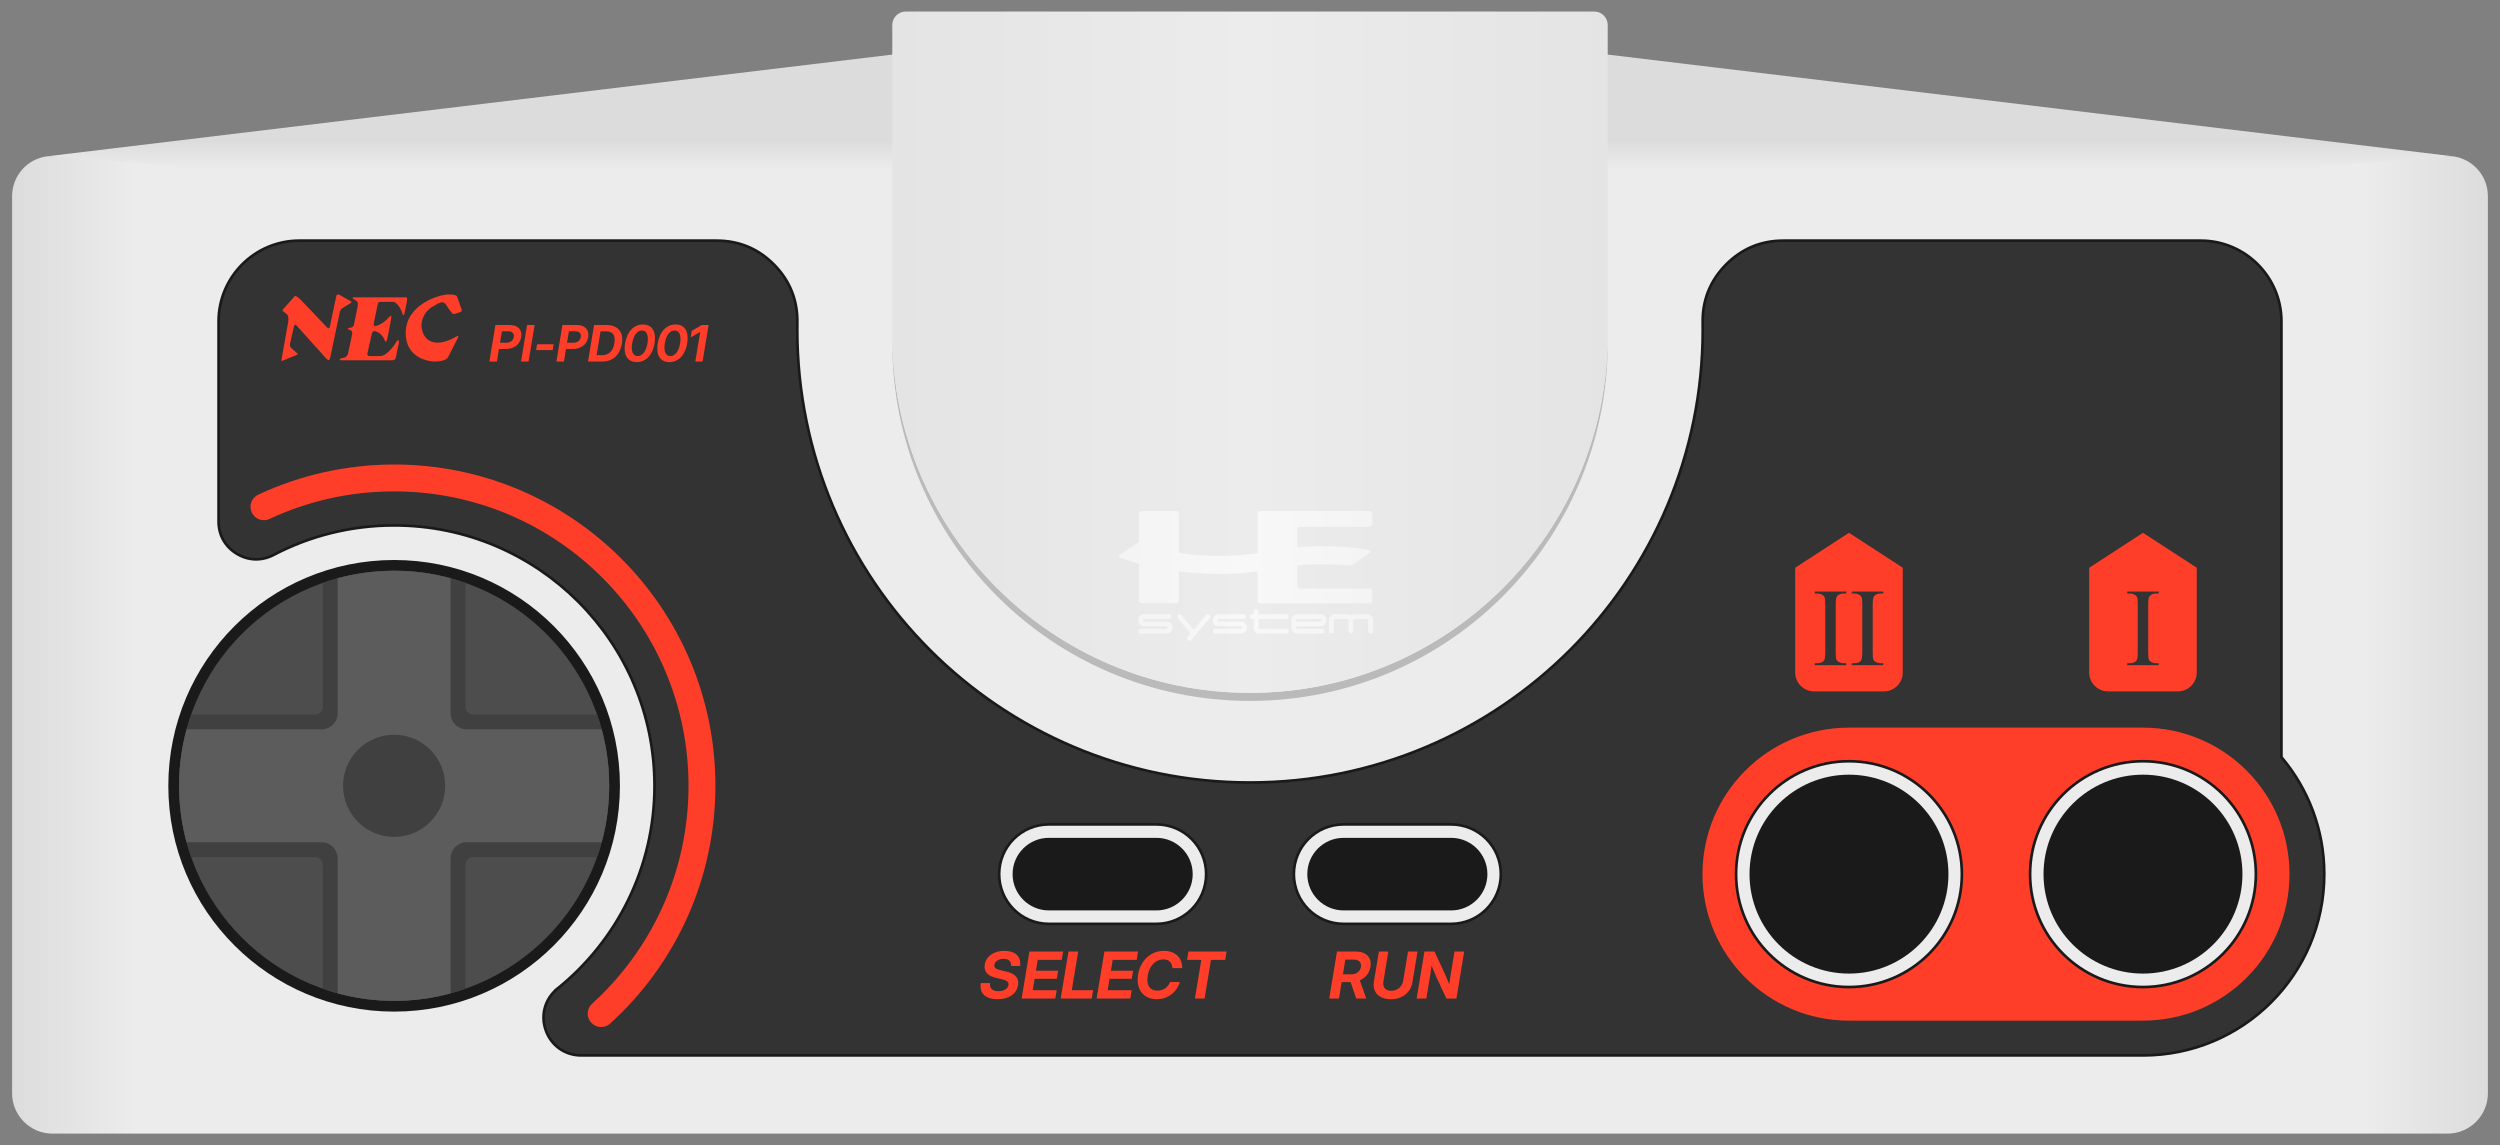 <?xml version="1.0" encoding="UTF-8"?>
<!DOCTYPE svg PUBLIC "-//W3C//DTD SVG 1.1//EN" "http://www.w3.org/Graphics/SVG/1.1/DTD/svg11.dtd">
<svg xml:space="preserve" viewBox="0 0 930 426" width="930px" height="426px" version="1.1" style="shape-rendering:geometricPrecision; fill-rule:evenodd; clip-rule:evenodd" xmlns="http://www.w3.org/2000/svg">
 <rect x="0" y="0" width="930" height="426" fill="#808080" stroke="none"/>
 <defs>
  <style type="text/css">
    .str0 {stroke:#1A1A1A}
    .fil8 {fill:#1A1A1A}
    .fil11 {fill:#404040}
    .fil10 {fill:#4D4D4D}
    .fil12 {fill:#5C5C5C}
    .fil2 {fill:#BABABA}
    .fil9 {fill:#ECECEC}
    .fil7 {fill:#FF3E29}
    .fil5 {fill:#333333}
    .fil6 {fill:#FF3E29}
    .fil1 {fill:url(#id0)}
    .fil3 {fill:url(#id1)}
    .fil0 {fill:url(#id2)}
    .fil4 {fill:url(#id3)}
  </style>
  <linearGradient id="id0" gradientUnits="userSpaceOnUse" x1="465" y1="63.017" x2="465" y2="20.305">
   <stop offset="0" style="stop-opacity:1; stop-color:#ECECEC"/>
   <stop offset="0.25" style="stop-opacity:1; stop-color:gainsboro"/>
   <stop offset="1" style="stop-opacity:1; stop-color:gainsboro"/>
  </linearGradient>
  <linearGradient id="id1" gradientUnits="userSpaceOnUse" x1="331.931" y1="131.015" x2="598.069" y2="131.015">
   <stop offset="0" style="stop-opacity:1; stop-color:#E4E4E4"/>
   <stop offset="0.5" style="stop-opacity:1; stop-color:#ECECEC"/>
   <stop offset="1" style="stop-opacity:1; stop-color:#E4E4E4"/>
  </linearGradient>
  <linearGradient id="id2" gradientUnits="userSpaceOnUse" x1="4.5" y1="239.915" x2="925.5" y2="239.915">
   <stop offset="0" style="stop-opacity:1; stop-color:gainsboro"/>
   <stop offset="0.05" style="stop-opacity:1; stop-color:#ECECEC"/>
   <stop offset="0.95" style="stop-opacity:1; stop-color:#ECECEC"/>
   <stop offset="1" style="stop-opacity:1; stop-color:gainsboro"/>
  </linearGradient>
  <linearGradient id="id3" gradientUnits="userSpaceOnUse" x1="418.485" y1="232.452" x2="508.491" y2="232.452">
   <stop offset="0" style="stop-opacity:1; stop-color:#F4F4F4"/>
   <stop offset="0.5" style="stop-opacity:1; stop-color:#F8F8F8"/>
   <stop offset="1" style="stop-opacity:1; stop-color:#F4F4F4"/>
  </linearGradient>
 </defs>
 <g>
  <g id="shell">
   <path class="fil0" d="M19.504 421.71l890.992 0c8.264,0 15.004,-6.74 15.004,-15.003l0 -333.69c0,-7.634 -5.632,-13.985 -13.211,-14.897l-894.578 0c-7.579,0.912 -13.211,7.263 -13.211,14.897l0 333.69c0,8.263 6.74,15.003 15.004,15.003z"/>
   <polygon class="fil1" points="912.289,58.12 598.069,20.305 331.931,20.305 17.711,58.12 81.312,63.017 848.688,63.017 "/>
   <path class="fil2" d="M465 260.743c73.492,0 133.069,-59.578 133.069,-133.07l0 -3.001c0,73.492 -59.577,133.07 -133.069,133.07 -73.492,0 -133.069,-59.578 -133.069,-133.07l0 3.001c0,73.492 59.577,133.07 133.069,133.07z"/>
   <path class="fil3" d="M465 257.742c73.492,0 133.069,-59.578 133.069,-133.07l0 -115.378c0,-2.756 -2.248,-5.004 -5.004,-5.004 -86.912,0 -169.218,0 -256.13,0 -2.756,0 -5.004,2.248 -5.004,5.004l0 115.378c0,73.492 59.577,133.07 133.069,133.07z"/>
   <path class="fil4" d="M509.393 224.403c-13.48,0 -26.961,0 -40.441,0 -0.617,0 -1.121,-0.503 -1.121,-1.12l0 -10.747c-3.96,0.545 -8.254,0.958 -13.403,0.958 -5.347,0 -10.642,-0.284 -15.861,-0.918l0 10.707c0,0.617 -0.503,1.12 -1.12,1.12l-12.645 0c-0.616,0 -1.12,-0.503 -1.12,-1.12l0 -13.589c-2.381,-0.649 -4.74,-1.39 -7.074,-2.231 -0.203,-0.073 -0.339,-0.243 -0.365,-0.456 -0.028,-0.215 0.061,-0.412 0.239,-0.535l7.2 -4.919 0 -10.346c0,-0.616 0.504,-1.121 1.12,-1.121l12.645 0c0.617,0 1.12,0.505 1.12,1.121l0 14.405c3.606,0.702 8.171,1.181 14.585,1.181 5.836,0 10.522,-0.408 14.679,-0.95l0 -14.636c0,-0.616 0.504,-1.121 1.121,-1.121 13.48,0 26.961,0 40.441,0 0.617,0 1.121,0.505 1.121,1.121l0 3.633c0,0.616 -0.504,1.12 -1.121,1.12l-25.678 0c-0.618,0 -1.121,0.504 -1.121,1.121l0 6.585c2.647,-0.299 5.422,-0.495 8.534,-0.495 4.596,0 12.698,0.249 18.201,1.487 0.221,0.05 0.382,0.216 0.426,0.439 0.045,0.223 -0.042,0.437 -0.228,0.568l-6.268 4.38c-0.327,0.228 -0.677,0.325 -1.076,0.299 -2.559,-0.173 -5.385,-0.404 -10.577,-0.44 -3.289,-0.023 -6.234,0.162 -9.012,0.459l0 7.477c0,0.618 0.503,1.121 1.121,1.121l25.678 0c0.617,0 1.121,0.503 1.121,1.12l0 3.202c0,0.617 -0.504,1.12 -1.121,1.12zm-74.526 4.089c0.484,0 0.877,0.393 0.877,0.878 0,0.484 -0.393,0.877 -0.877,0.877l-9.233 0c-0.232,0 -0.421,0.189 -0.421,0.421l0 0.117c0,0.231 0.189,0.42 0.421,0.42l8.329 0c1.157,0 2.1,0.944 2.1,2.1 0,0.089 0,0.178 0,0.267 0,1.157 -0.943,2.101 -2.1,2.101l-9.628 0c-0.484,0 -0.877,-0.394 -0.877,-0.878 0,-0.485 0.393,-0.877 0.877,-0.877l9.552 0c0.232,0 0.421,-0.189 0.421,-0.421l0 -0.116c0,-0.232 -0.189,-0.421 -0.421,-0.421l-8.329 0c-1.157,0 -2.1,-0.943 -2.1,-2.101l0 -0.266c0,-1.157 0.943,-2.101 2.1,-2.101l9.309 0zm74.993 7.181c0.485,0 0.878,-0.393 0.878,-0.878l0 -4.202c0,-1.157 -0.944,-2.101 -2.1,-2.101 -1.619,0 -3.236,0 -4.855,0 -0.455,0 -0.877,0.147 -1.222,0.395 -0.345,-0.248 -0.767,-0.395 -1.223,-0.395 -1.618,0 -3.237,0 -4.855,0 -1.157,0 -2.1,0.944 -2.1,2.101l0 4.202c0,0.485 0.393,0.878 0.877,0.878 0.485,0 0.878,-0.393 0.878,-0.878l0 -4.127c0,-0.232 0.189,-0.421 0.421,-0.421l4.703 0c0.232,0 0.421,0.189 0.421,0.421l0 4.127c0,0.485 0.393,0.878 0.878,0.878 0.484,0 0.877,-0.393 0.877,-0.878l0 -4.127c0,-0.232 0.189,-0.421 0.42,-0.421l4.704 0c0.233,0 0.421,0.189 0.421,0.421l0 4.127c0,0.485 0.393,0.878 0.877,0.878zm-47.229 -7.181c0.484,0 0.877,0.393 0.877,0.878 0,0.484 -0.393,0.877 -0.877,0.877l-9.234 0c-0.232,0 -0.421,0.189 -0.421,0.421l0 0.117c0,0.231 0.189,0.42 0.421,0.42l8.33 0c1.156,0 2.1,0.944 2.1,2.1 0,0.089 0,0.178 0,0.267 0,1.157 -0.944,2.101 -2.1,2.101l-9.628 0c-0.485,0 -0.878,-0.394 -0.878,-0.878 0,-0.485 0.393,-0.877 0.878,-0.877l9.552 0c0.232,0 0.42,-0.189 0.42,-0.421l0 -0.116c0,-0.232 -0.188,-0.421 -0.42,-0.421l-8.329 0c-1.157,0 -2.101,-0.943 -2.101,-2.101l0 -0.266c0,-1.157 0.944,-2.101 2.101,-2.101l9.309 0zm-13.981 0.314c0.311,-0.371 0.865,-0.42 1.236,-0.108 0.371,0.311 0.42,0.865 0.108,1.236l-6.82 8.128c-0.313,0.371 -0.866,0.419 -1.237,0.108 -0.371,-0.311 -0.42,-0.864 -0.108,-1.235l0.842 -1.004c0.133,-0.158 0.133,-0.383 0,-0.541l-4.579 -5.456c-0.311,-0.371 -0.262,-0.925 0.109,-1.236 0.371,-0.312 0.924,-0.263 1.236,0.108l4.284 5.106c0.083,0.098 0.194,0.15 0.323,0.15 0.128,0 0.239,-0.052 0.321,-0.15l4.285 -5.106zm43.18 5.112c0.485,0 0.877,0.392 0.877,0.877 0,0.485 -0.392,0.878 -0.877,0.878l-9.308 0c-1.157,0 -2.101,-0.944 -2.101,-2.101 0,-0.993 0,-1.986 0,-2.979 0,-1.157 0.944,-2.101 2.101,-2.101l8.761 0c1.157,0 2.101,0.944 2.101,2.101 0,0.089 0,0.177 0,0.266 0,1.158 -0.944,2.101 -2.101,2.101l-8.686 0c-0.232,0 -0.421,0.189 -0.421,0.421l0 0.116c0,0.232 0.189,0.421 0.421,0.421l9.233 0zm-9.233 -3.671l8.611 0c0.232,0 0.421,0.189 0.421,0.421l0 0.117c0,0.231 -0.189,0.42 -0.421,0.42l-8.611 0c-0.232,0 -0.421,-0.189 -0.421,-0.42l0 -0.117c0,-0.232 0.189,-0.421 0.421,-0.421zm-4.09 3.671c0.484,0 0.877,0.392 0.877,0.877 0,0.484 -0.393,0.878 -0.877,0.878l-10.027 0c-1.157,0 -2.1,-0.944 -2.1,-2.101l0 -2.904c0,-0.232 -0.189,-0.421 -0.42,-0.421l-0.218 0c-0.485,0 -0.878,-0.393 -0.878,-0.877 0,-0.485 0.393,-0.878 0.878,-0.878l0.217 0c0.232,0 0.421,-0.188 0.421,-0.42l0 -0.617c0,-0.485 0.393,-0.878 0.877,-0.878 0.485,0 0.878,0.393 0.878,0.878l0 0.617c0,0.232 0.189,0.42 0.421,0.42l9.951 0c0.484,0 0.877,0.393 0.877,0.878 0,0.484 -0.393,0.877 -0.877,0.877l-9.951 0c-0.232,0 -0.421,0.189 -0.421,0.421l0 2.829c0,0.232 0.189,0.421 0.421,0.421l9.951 0z"/>
  </g>
  <g id="onlay">
   <path class="fil5 str0" d="M207.426 367.716c21.987,-17.756 36.051,-44.935 36.051,-75.398 0,-53.496 -43.367,-96.863 -96.863,-96.863 -16.168,0 -31.411,3.962 -44.81,10.967 -4.466,2.335 -9.432,2.179 -13.742,-0.431 -4.311,-2.611 -6.75,-6.939 -6.75,-11.978l0 -74.491c0,-16.525 13.479,-30.003 30.004,-30.003l155.285 0c8.345,0 15.527,3.007 21.382,8.954 5.854,5.947 8.749,13.176 8.618,21.52 -0.013,0.891 -0.021,1.784 -0.021,2.679 0,93.016 75.404,168.42 168.42,168.42 93.016,0 168.42,-75.404 168.42,-168.42 0,-0.895 -0.008,-1.788 -0.021,-2.679 -0.131,-8.344 2.764,-15.573 8.618,-21.52 5.855,-5.947 13.037,-8.954 21.382,-8.954l155.285 0c16.525,0 30.004,13.478 30.004,30.003 0,56.991 0,107.559 0,162.121 9.941,11.748 15.939,26.94 15.939,43.535 0,37.244 -30.192,67.436 -67.436,67.436l-580.967 0c-6.045,0 -11.189,-3.638 -13.203,-9.337 -2.015,-5.7 -0.298,-11.763 4.405,-15.561z"/>
   <g>
    <path class="fil6" d="M109.647 110.135c0.274,-0.219 1.099,0.327 2.04,1.2 0.806,0.748 9.36,9.84 9.36,9.84 0,0 0.776,0.935 1.143,0.935 0.367,0 0.424,-0.179 0.537,-0.695l2.4 -11.4c0,0 0.156,-0.489 0.641,-0.489 0.179,0 0.403,0.067 0.679,0.249l3.84 2.16c0,0 0.433,0.195 0.433,0.462 0,0.115 -0.081,0.245 -0.313,0.378l-3.12 1.92c0,0 -0.602,0.406 -0.84,1.2l-3.6 17.04c0,0 -0.099,0.996 -0.644,0.996 -0.223,0 -0.52,-0.166 -0.916,-0.636l-10.68 -11.88c-0.216,-0.24 -0.471,-0.592 -0.767,-0.592 -0.295,0 -0.412,0.203 -0.553,0.831l-1.32 5.881c0,0 -0.094,0.322 -0.094,0.725 0,0.397 0.094,0.871 0.454,1.195 0.204,0.183 2.04,1.799 2.04,1.799 0,0 0.361,0.264 0.361,0.427 0,0.163 -0.063,0.198 -0.241,0.293l-5.52 2.281c0,0 -0.263,0.095 -0.263,-0.268 0,-0.058 0.007,-0.128 0.023,-0.212l2.4 -13.561c0,0 0.483,-2.246 -0.24,-3.12 -0.184,-0.223 -1.44,-1.2 -1.44,-1.2 0,0 -0.329,-0.169 -0.329,-0.448 0,-0.113 0.055,-0.246 0.209,-0.392l4.32 -4.919zm0 0l0 0 0 0zm22.2 1.32c1.086,0.629 1.473,0.918 1.2,2.52 -0.264,1.547 -1.44,7.081 -1.44,7.081 0,0 -0.322,0.752 -1.2,0.839 -1.573,0.158 -1.037,0.682 -0.24,0.841 0.314,0.062 1.022,0.469 0.84,1.559 -0.203,1.214 -1.56,7.321 -1.56,7.321 0,0 -0.35,1.421 -1.92,1.559 -0.859,0.076 -1.133,0.342 -1.133,0.534 0,0.162 0.197,0.307 0.413,0.307l18.96 0c0,0 1.242,0.031 1.44,-0.841l1.2 -5.64c0,0 0.082,-2.118 -0.96,-0.36 -0.604,1.02 -3.447,5.28 -6,5.28l-4.2 0c0,0 -0.743,-0.199 -0.6,-0.839l1.68 -7.561c0,0 0.299,-1.333 1.68,-0.72 1.389,0.618 2.396,1.511 3.24,3.481 0.227,0.529 0.591,1.063 1.44,-3.841 0.84,-4.85 1.575,-6.688 -0.24,-4.68 -1.795,1.986 -3.624,2.648 -3.96,2.761 -1.262,0.42 -1.684,0.289 -1.32,-1.44l1.44 -6.841c0,0 0.168,-0.48 1.08,-0.48l4.92 0c0,0 2.02,0.828 3.24,4.681 0.204,0.641 0.482,0.188 0.6,-0.361 0.889,-4.134 1.348,-5.969 0.72,-6l-19.56 0c0,0 -0.469,-0.012 -0.469,0.206 0,0.12 0.169,0.315 0.709,0.634l0 0zm0 0l0 0 0 0zm38.16 -1.199c0,0 -0.126,-0.72 -3.24,-0.72 -3.223,0 -15.919,3.669 -15.84,14.4 0.076,10.249 10.232,10.559 10.8,10.559 0.671,0 3.193,-0.01 4.68,-1.2 0.212,-0.169 3.96,-7.68 3.96,-7.68 0,0 0.608,-1.118 -0.72,-0.36 -8.288,4.737 -12.452,1.146 -12.84,-3.84 -0.107,-1.368 0.269,-4.966 4.079,-7.32 3.015,-1.862 4.123,-2.286 5.16,-0.6 1.251,2.033 2.04,2.88 2.04,2.88 0.207,0.198 0.315,0.466 0.719,0.466 0.137,0 0.291,-0.044 0.482,-0.106 2.125,-0.69 2.782,-0.714 2.4,-1.68l-1.68 -4.799zm0 0l0 0 0 0z"/>
   </g>
   <path class="fil7" d="M182.044 134.495l2.806 0 0.766 -4.666 2.526 0c3.052,0 5.286,-1.674 5.74,-4.434 0.448,-2.753 -1.21,-4.489 -4.265,-4.489l-5.323 0 -2.25 13.589zm3.964 -7l0.703 -4.256 2.371 0c1.484,0 2.277,0.818 2.059,2.128 -0.221,1.31 -1.276,2.128 -2.753,2.128l-2.38 0zm12.873 -6.589l-2.806 0 -2.252 13.589 2.806 0 2.252 -13.589zm7.078 7.168l-6.172 0 -0.355 2.147 6.163 0 0.364 -2.147zm1.014 6.421l2.807 0 0.765 -4.666 2.526 0c3.052,0 5.286,-1.674 5.74,-4.434 0.449,-2.753 -1.21,-4.489 -4.265,-4.489l-5.323 0 -2.25 13.589zm3.964 -7l0.703 -4.256 2.371 0c1.484,0 2.277,0.818 2.059,2.128 -0.22,1.31 -1.275,2.128 -2.753,2.128l-2.38 0zm13.089 7c4.165,0 6.645,-2.607 7.339,-6.804 0.691,-4.178 -1.587,-6.785 -5.681,-6.785l-4.692 0 -2.252 13.589 5.286 0zm-2.088 -2.352l1.468 -8.885 2.032 0c2.697,0 3.575,1.571 3.108,4.433 -0.473,2.872 -2.022,4.452 -4.766,4.452l-1.842 0zm14.921 2.558c3.413,0 5.933,-2.685 6.642,-6.991 0.709,-4.325 -0.911,-7.009 -4.321,-7.009 -3.413,0 -5.939,2.694 -6.658,7.009 -0.713,4.306 0.921,6.991 4.337,6.991zm0.373 -2.24c-1.767,0 -2.548,-1.802 -2.066,-4.751 0.492,-2.959 1.874,-4.769 3.641,-4.769 1.763,0 2.548,1.81 2.056,4.769 -0.492,2.949 -1.867,4.751 -3.631,4.751zm11.766 2.24c3.413,0 5.934,-2.685 6.643,-6.991 0.709,-4.325 -0.912,-7.009 -4.322,-7.009 -3.413,0 -5.939,2.694 -6.658,7.009 -0.712,4.306 0.921,6.991 4.337,6.991zm0.374 -2.24c-1.767,0 -2.548,-1.802 -2.066,-4.751 0.492,-2.959 1.873,-4.769 3.64,-4.769 1.764,0 2.548,1.81 2.056,4.769 -0.491,2.949 -1.866,4.751 -3.63,4.751zm14.233 -11.555l-2.536 0 -3.717 2.143 -0.411 2.465 3.528 -2.026 0.009 0 -1.823 11.007 2.698 0 2.252 -13.589z"/>
   <path class="fil6" d="M100.269 193.045c-2.491,1.165 -5.456,0.089 -6.621,-2.403 -1.165,-2.491 -0.089,-5.456 2.402,-6.621 7.79,-3.642 16.039,-6.473 24.637,-8.378 8.405,-1.862 17.084,-2.845 25.927,-2.845 33.003,0 62.883,13.378 84.513,35.007 21.628,21.629 35.006,51.509 35.006,84.513 0,17.182 -3.633,33.528 -10.173,48.309 -6.792,15.349 -16.721,29.001 -28.972,40.138 -2.038,1.855 -5.195,1.707 -7.05,-0.332 -1.855,-2.039 -1.707,-5.196 0.332,-7.051 11.228,-10.207 20.327,-22.716 26.55,-36.779 5.987,-13.532 9.313,-28.515 9.313,-44.285 0,-30.244 -12.258,-57.624 -32.076,-77.443 -19.82,-19.819 -47.2,-32.077 -77.443,-32.077 -8.227,0 -16.182,0.889 -23.779,2.572 -7.872,1.744 -15.428,4.337 -22.566,7.675z"/>
   <path class="fil6" d="M700.573 246.713l0 0.743 -11.739 0 0 -0.743 0.972 0c1.136,0 1.956,-0.331 2.473,-0.986 0.323,-0.434 0.482,-1.467 0.482,-3.107l0 -17.732c0,-1.384 -0.09,-2.301 -0.262,-2.741 -0.138,-0.338 -0.413,-0.627 -0.833,-0.868 -0.593,-0.324 -1.213,-0.483 -1.86,-0.483l-0.972 0 0 -0.744 11.739 0 0 0.744 -0.985 0c-1.116,0 -1.929,0.331 -2.439,0.986 -0.337,0.434 -0.503,1.467 -0.503,3.106l0 17.732c0,1.385 0.09,2.301 0.262,2.742 0.131,0.338 0.413,0.627 0.847,0.868 0.579,0.324 1.185,0.483 1.833,0.483l0.985 0zm-13.764 0l0 0.743 -11.739 0 0 -0.743 0.972 0c1.136,0 1.956,-0.331 2.473,-0.986 0.324,-0.434 0.482,-1.467 0.482,-3.107l0 -17.732c0,-1.384 -0.09,-2.301 -0.262,-2.741 -0.138,-0.338 -0.413,-0.627 -0.833,-0.868 -0.593,-0.324 -1.213,-0.483 -1.86,-0.483l-0.972 0 0 -0.744 11.739 0 0 0.744 -0.985 0c-1.116,0 -1.929,0.331 -2.439,0.986 -0.337,0.434 -0.503,1.467 -0.503,3.106l0 17.732c0,1.385 0.09,2.301 0.262,2.742 0.131,0.338 0.413,0.627 0.848,0.868 0.578,0.324 1.184,0.483 1.832,0.483l0.985 0zm-11.984 10.483l25.993 0c3.857,0 7.003,-3.146 7.003,-7.003l0 -38.997 -20 -13 -20 13 0 38.997c0,3.857 3.146,7.003 7.004,7.003z"/>
   <path class="fil6" d="M803.061 246.713l0 0.743 -11.739 0 0 -0.743 0.971 0c1.137,0 1.957,-0.331 2.473,-0.986 0.324,-0.434 0.482,-1.467 0.482,-3.107l0 -17.732c0,-1.384 -0.089,-2.301 -0.261,-2.741 -0.138,-0.338 -0.414,-0.627 -0.834,-0.868 -0.592,-0.324 -1.212,-0.483 -1.86,-0.483l-0.971 0 0 -0.744 11.739 0 0 0.744 -0.986 0c-1.116,0 -1.928,0.331 -2.438,0.986 -0.338,0.434 -0.503,1.467 -0.503,3.106l0 17.732c0,1.385 0.089,2.301 0.262,2.742 0.13,0.338 0.413,0.627 0.847,0.868 0.579,0.324 1.185,0.483 1.832,0.483l0.986 0zm-18.867 10.483l25.993 0c3.858,0 7.004,-3.146 7.004,-7.003l0 -38.997 -20 -13 -20 13 0 38.997c0,3.857 3.146,7.003 7.003,7.003z"/>
   <path class="fil6" d="M797.191 270.678c30.1,0 54.5,24.4 54.5,54.5 0,30.1 -24.4,54.5 -54.5,54.5 -64.628,0 -44.517,0 -109.37,0 -30.099,0 -54.5,-24.401 -54.5,-54.5 0,-30.1 24.401,-54.5 54.5,-54.5 64.628,0 44.517,0 109.37,0z"/>
   <path class="fil7" d="M371.106 371.704c4.204,0 7.064,-1.96 7.604,-5.212 0.444,-2.732 -1.02,-4.332 -4.616,-5.128l-1.62 -0.36c-2.06,-0.468 -2.74,-1.052 -2.564,-2.104 0.212,-1.296 1.652,-2.22 3.456,-2.22 1.876,0 2.884,0.98 2.744,2.664l3.36 0c0.484,-3.508 -1.804,-5.632 -5.868,-5.632 -3.88,0 -6.768,2.016 -7.272,5.084 -0.432,2.592 1.04,4.264 4.376,5.012l1.768 0.408c2.148,0.476 2.86,1.132 2.672,2.232 -0.22,1.376 -1.732,2.288 -3.76,2.288 -2.216,0 -3.352,-1.12 -3.084,-3.036l-3.44 0c-0.62,3.74 1.692,6.004 6.244,6.004zm8.948 -0.26l12.528 0 0.504 -3.096 -8.92 0 0.704 -4.224 8.252 0 0.504 -3 -8.252 0 0.656 -4.056 8.932 0 0.516 -3.096 -12.528 0 -2.896 17.472zm14.528 0l11.544 0 0.504 -3.096 -7.932 0 2.388 -14.376 -3.608 0 -2.896 17.472zm13.364 0l12.528 0 0.504 -3.096 -8.921 0 0.705 -4.224 8.251 0 0.505 -3 -8.253 0 0.657 -4.056 8.932 0 0.516 -3.096 -12.528 0 -2.896 17.472zm22.395 0.26c3.996,0 7.361,-2.516 8.569,-6.4l-3.644 0c-0.785,2.044 -2.569,3.216 -4.713,3.216 -2.448,0 -3.735,-1.532 -3.735,-4.072 0,-3.624 2.12,-7.552 6.031,-7.552 1.985,0 3.201,1.184 3.284,3.24l3.633 0c0.079,-3.952 -2.685,-6.424 -6.808,-6.424 -5.897,0 -9.74,5.092 -9.74,10.772 0,4.48 2.835,7.22 7.123,7.22zm11.237 -14.636l5.307 0 -2.379 14.376 3.607 0 2.365 -14.376 5.295 0 0.517 -3.096 -14.184 0 -0.528 3.096z"/>
   <path class="fil7" d="M494.471 371.444l3.611 0 1.008 -6.1 3.164 0c0.068,0 0.129,0 0.188,0l2.084 6.1 3.704 0 -2.38 -6.78c2.109,-0.904 3.564,-2.64 3.948,-4.956 0.576,-3.52 -1.556,-5.736 -5.484,-5.736l-6.948 0 -2.895 17.472zm5.099 -8.996l0.901 -5.476 3.155 0c1.908,0 2.916,1.02 2.648,2.692 -0.283,1.668 -1.64,2.784 -3.54,2.784l-3.164 0zm17.8 9.26c4.264,0 7.404,-2.476 8.04,-6.244l1.908 -11.492 -3.528 0 -1.815 10.964c-0.341,2.06 -2.133,3.652 -4.453,3.652 -2.12,0 -3.244,-1.368 -2.908,-3.42l1.852 -11.196 -3.52 0 -1.867 11.256c-0.621,3.784 1.855,6.48 6.291,6.48zm9.624 -0.264l3.608 0 1.336 -8.104c0.129,-0.76 0.377,-2.284 0.609,-4.148 0.715,1.804 1.372,3.352 1.743,4.16l3.772 8.092 3.724 0 2.897 -17.472 -3.597 0 -1.44 8.644c-0.119,0.748 -0.339,2.204 -0.528,3.564 -0.492,-1.256 -1.031,-2.604 -1.336,-3.272l-4.156 -8.936 -3.736 0 -2.896 17.472z"/>
  </g>
  <g>
   <circle class="fil8" cx="146.614" cy="292.318" r="84"/>
   <path class="fil9 str0" d="M687.821 283.178c23.196,0 42,18.804 42,42 0,23.196 -18.804,42 -42,42 -23.196,0 -42,-18.804 -42,-42 0,-23.196 18.804,-42 42,-42zm109.37 0c23.196,0 42,18.804 42,42 0,23.196 -18.804,42 -42,42 -23.196,0 -42,-18.804 -42,-42 0,-23.196 18.804,-42 42,-42z"/>
   <path class="fil8" d="M687.821 288.178c20.435,0 37,16.565 37,37 0,20.435 -16.565,37 -37,37 -20.435,0 -37,-16.565 -37,-37 0,-20.435 16.565,-37 37,-37zm109.37 0c20.435,0 37,16.565 37,37 0,20.435 -16.565,37 -37,37 -20.435,0 -37,-16.565 -37,-37 0,-20.435 16.565,-37 37,-37z"/>
   <path class="fil9 str0" d="M430.184 343.678c10.218,0 18.501,-8.283 18.501,-18.5 0,-10.217 -8.283,-18.5 -18.501,-18.5 -21.381,0 -18.755,0 -40.001,0 -10.217,0 -18.5,8.282 -18.5,18.5 0,10.217 8.283,18.5 18.5,18.5 21.616,0 16.69,0 40.001,0zm69.632 0c23.311,0 18.385,0 40.001,0 10.217,0 18.5,-8.283 18.5,-18.5 0,-10.218 -8.283,-18.5 -18.5,-18.5 -21.246,0 -18.62,0 -40.001,0 -10.218,0 -18.501,8.283 -18.501,18.5 0,10.217 8.283,18.5 18.501,18.5z"/>
   <path class="fil8" d="M499.816 311.678c-7.456,0 -13.501,6.044 -13.501,13.5 0,7.456 6.045,13.5 13.501,13.5 16.308,0 23.27,0 40.001,0 7.455,0 13.5,-6.044 13.5,-13.5 0,-7.456 -6.045,-13.5 -13.5,-13.5 -20.312,0 -24.795,0 -40.001,0zm-109.633 0c-7.455,0 -13.5,6.044 -13.5,13.5 0,7.456 6.045,13.5 13.5,13.5 16.309,0 23.271,0 40.001,0 7.456,0 13.501,-6.044 13.501,-13.5 0,-7.456 -6.045,-13.5 -13.501,-13.5 -20.311,0 -24.794,0 -40.001,0z"/>
  </g>
  <g id="dpad">
   <circle class="fil10" cx="146.614" cy="292.318" r="80"/>
   <path class="fil11" d="M146.614 212.318c9.289,0 18.205,1.589 26.499,4.5l0 45.996c0,1.654 1.35,3.004 3.004,3.004l45.996 0c2.912,8.293 4.5,17.211 4.5,26.5 0,9.289 -1.588,18.205 -4.499,26.5l-45.997 0c-1.654,0 -3.004,1.349 -3.004,3.003l0 45.997c-8.293,2.911 -17.21,4.5 -26.499,4.5 -9.289,0 -18.206,-1.589 -26.501,-4.5l0 -45.997c0,-1.654 -1.349,-3.003 -3.003,-3.003l-45.997 0c-2.911,-8.294 -4.5,-17.211 -4.5,-26.5 0,-9.289 1.589,-18.206 4.5,-26.5l45.997 0c1.654,0 3.003,-1.35 3.003,-3.004l0 -45.996c8.294,-2.912 17.212,-4.5 26.501,-4.5z"/>
   <path class="fil12" d="M146.614 212.318c7.267,0 14.307,0.975 20.999,2.791l0 50.205c0,3.307 2.697,6.004 6.004,6.004l50.205 0c1.816,6.692 2.791,13.732 2.791,21 0,7.268 -0.975,14.307 -2.791,21l-50.205 0c-3.307,0 -6.004,2.696 -6.004,6.003l0 50.206c-6.692,1.816 -13.732,2.791 -20.999,2.791 -7.268,0 -14.308,-0.975 -21.001,-2.791l0 -50.206c0,-3.307 -2.696,-6.003 -6.003,-6.003l-50.205 0c-1.817,-6.693 -2.792,-13.732 -2.792,-21 0,-7.268 0.975,-14.308 2.792,-21l50.205 0c3.307,0 6.003,-2.697 6.003,-6.004l0 -50.205c6.693,-1.816 13.733,-2.791 21.001,-2.791z"/>
   <circle class="fil11" cx="146.614" cy="292.318" r="19"/>
  </g>
 </g>
</svg>
